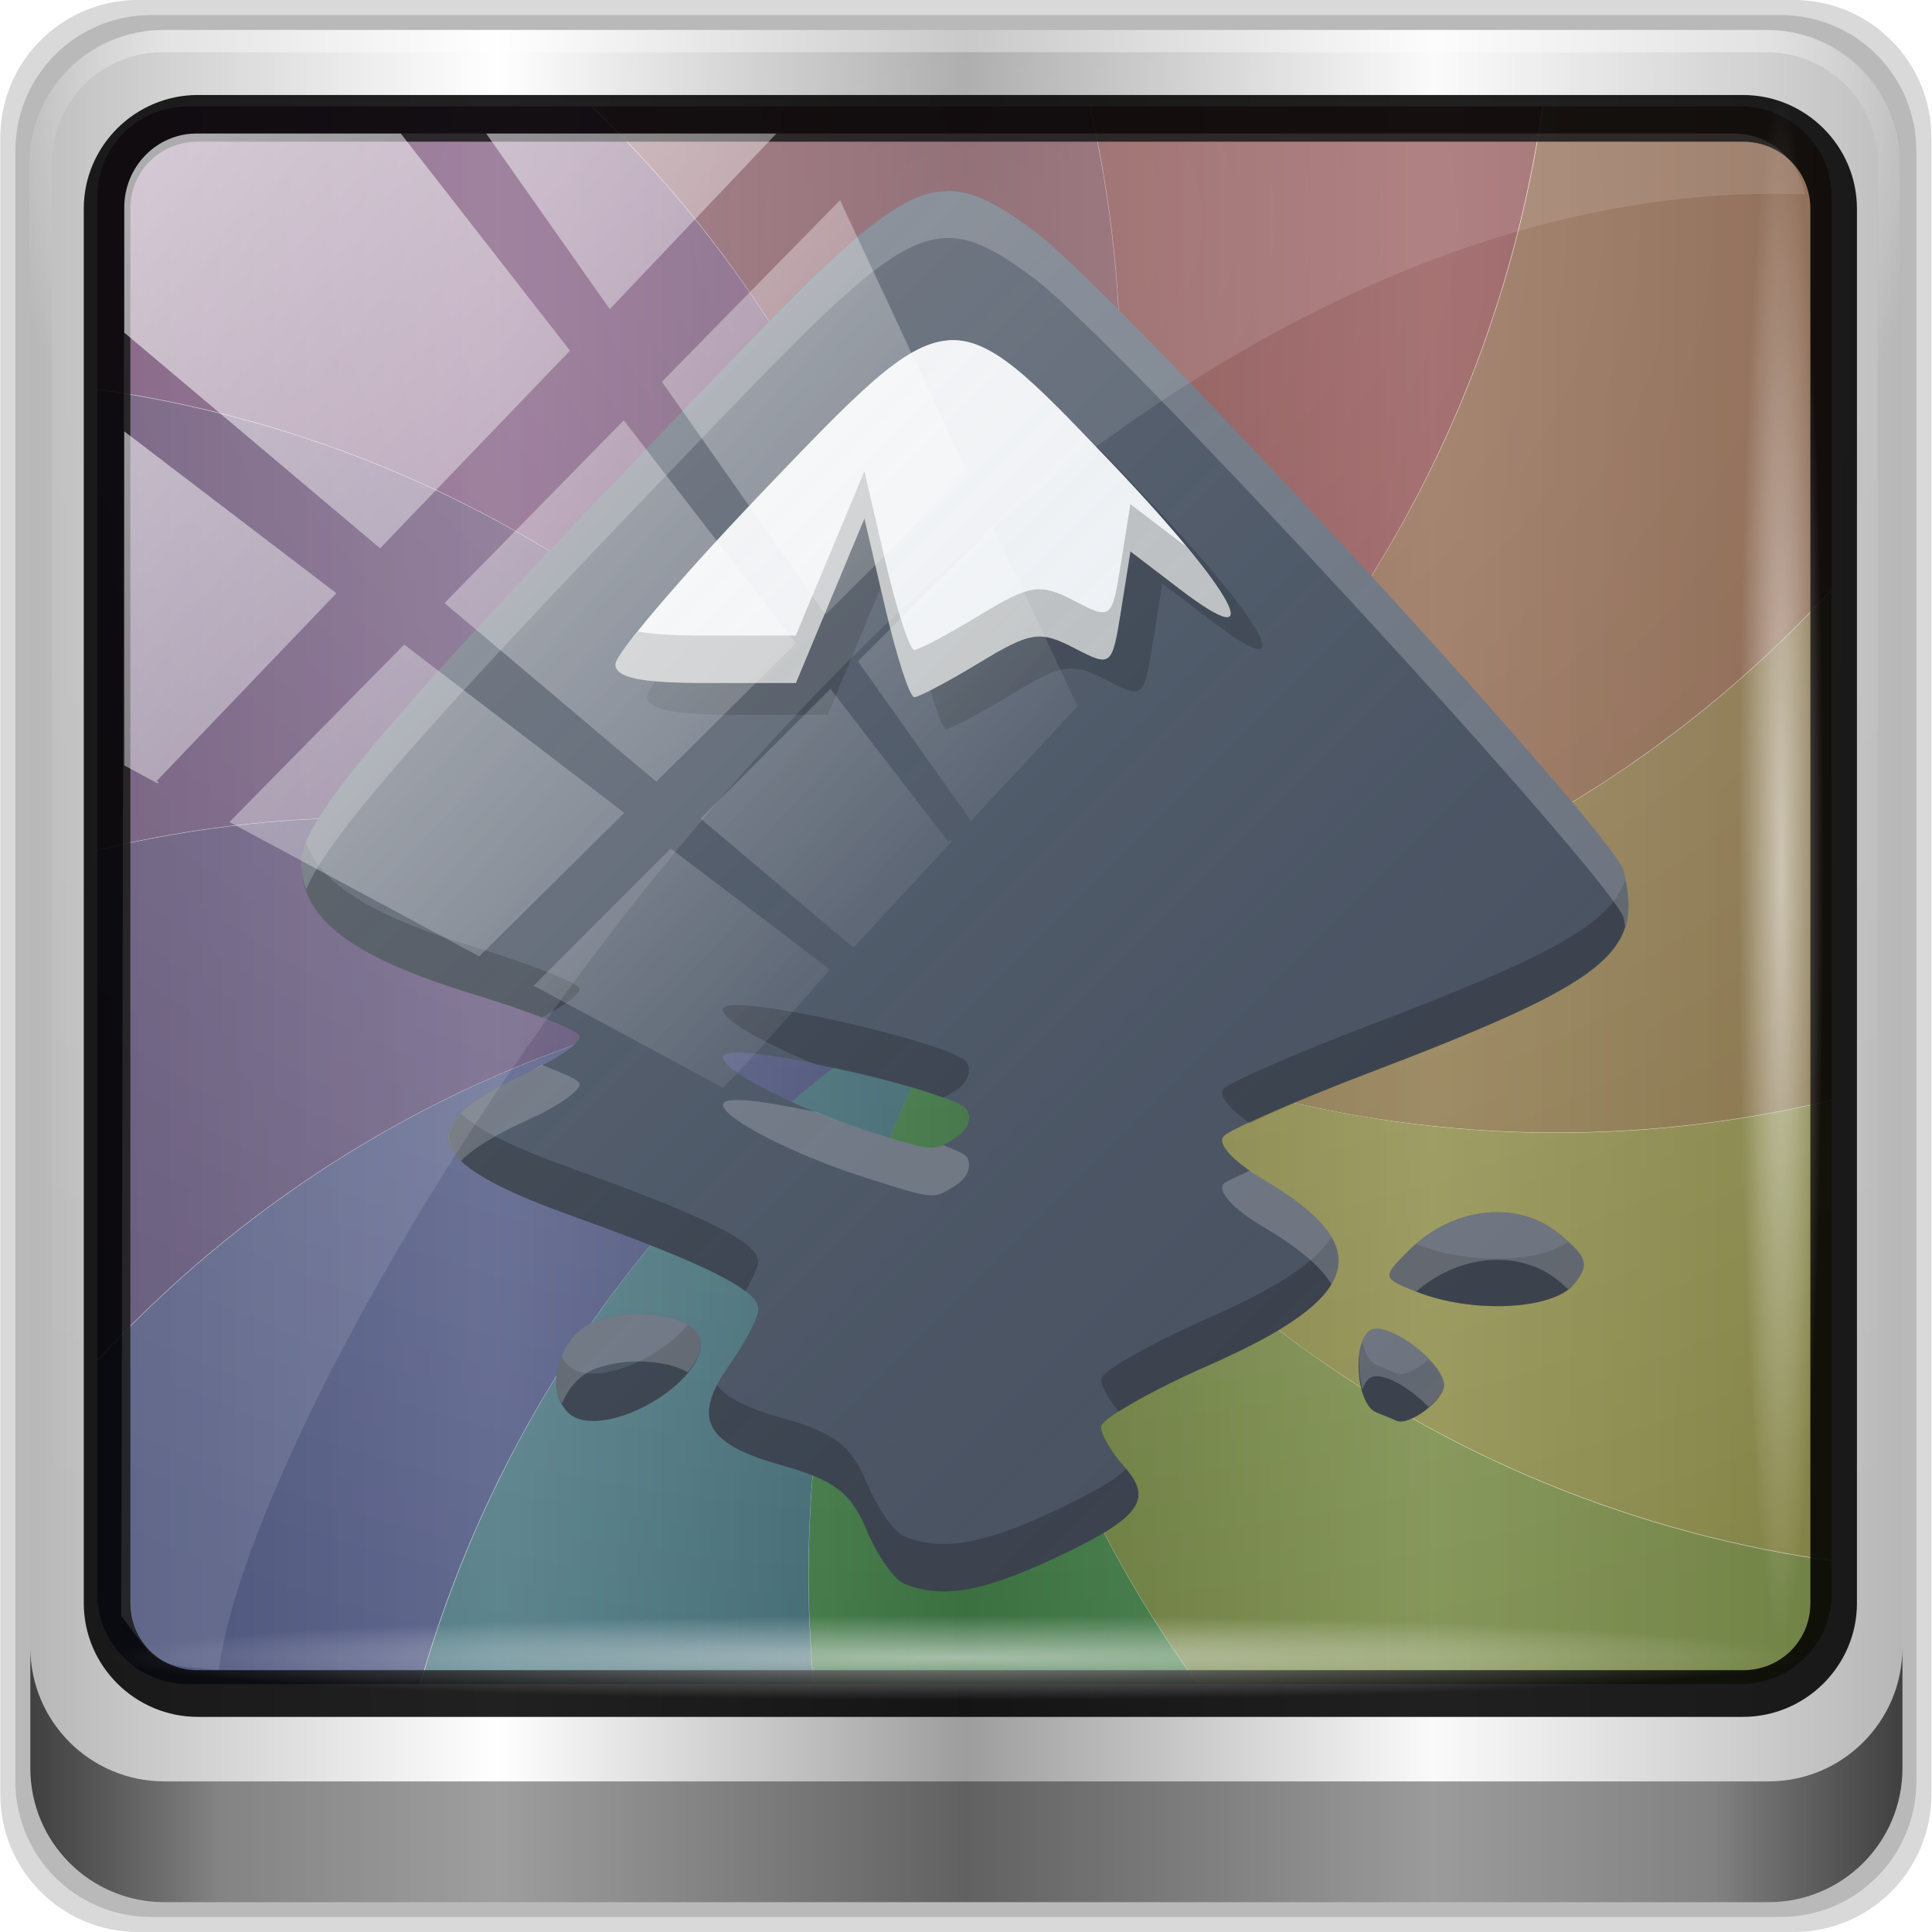 <?xml version="1.0" encoding="UTF-8" standalone="no"?>
<!-- Created with Inkscape (http://www.inkscape.org/) -->

<svg
   xmlns:dc="http://purl.org/dc/elements/1.1/"
   xmlns:cc="http://creativecommons.org/ns#"
   xmlns:rdf="http://www.w3.org/1999/02/22-rdf-syntax-ns#"
   xmlns:svg="http://www.w3.org/2000/svg"
   xmlns="http://www.w3.org/2000/svg"
   xmlns:xlink="http://www.w3.org/1999/xlink"
   xmlns:sodipodi="http://sodipodi.sourceforge.net/DTD/sodipodi-0.dtd"
   xmlns:inkscape="http://www.inkscape.org/namespaces/inkscape"
   width="96"
   height="96"
   id="svg5023"
   version="1.1"
   inkscape:version="0.48.5 r10040"
   sodipodi:docname="inkscape.svg">
  <defs
     id="defs5025">
    <linearGradient
       inkscape:collect="always"
       id="linearGradient4133">
      <stop
         style="stop-color:#ffffff;stop-opacity:1;"
         offset="0"
         id="stop4135" />
      <stop
         style="stop-color:#ffffff;stop-opacity:0;"
         offset="1"
         id="stop4137" />
    </linearGradient>
    <linearGradient
       id="linearGradient5700">
      <stop
         id="stop5702"
         offset="0"
         style="stop-color:#ffffff;stop-opacity:0;" />
      <stop
         style="stop-color:#ffffff;stop-opacity:0.851;"
         offset="0.029"
         id="stop5704" />
      <stop
         id="stop5706"
         offset="0.052"
         style="stop-color:#ffffff;stop-opacity:0;" />
      <stop
         style="stop-color:#ffffff;stop-opacity:0;"
         offset="0.966"
         id="stop5712" />
      <stop
         style="stop-color:#ffffff;stop-opacity:0.851;"
         offset="0.979"
         id="stop5710" />
      <stop
         id="stop5708"
         offset="1"
         style="stop-color:#ffffff;stop-opacity:0;" />
    </linearGradient>
    <linearGradient
       inkscape:collect="always"
       id="linearGradient3888-8-4-8-4-6-9-0-8-7-9">
      <stop
         style="stop-color:#ffffff;stop-opacity:1;"
         offset="0"
         id="stop3890-4-7-9-5-7-0-8-8-8-6" />
      <stop
         style="stop-color:#ffffff;stop-opacity:0;"
         offset="1"
         id="stop3892-5-8-2-8-3-3-3-06-4-4" />
    </linearGradient>
    <linearGradient
       id="linearGradient3921">
      <stop
         style="stop-color:#2cffee;stop-opacity:1;"
         offset="0"
         id="stop3923" />
      <stop
         style="stop-color:#00586e;stop-opacity:1;"
         offset="1"
         id="stop3925" />
    </linearGradient>
    <linearGradient
       inkscape:collect="always"
       id="linearGradient3888-8-4-8-6">
      <stop
         style="stop-color:#ffffff;stop-opacity:1;"
         offset="0"
         id="stop3890-4-7-9-7" />
      <stop
         style="stop-color:#ffffff;stop-opacity:0;"
         offset="1"
         id="stop3892-5-8-2-7" />
    </linearGradient>
    <linearGradient
       id="linearGradient4091-0-3-0-7">
      <stop
         style="stop-color:#ffffff;stop-opacity:1;"
         offset="0"
         id="stop4093-3-6-4-2" />
      <stop
         id="stop4099-6-1-8-3"
         offset="0.8"
         style="stop-color:#ffffff;stop-opacity:1;" />
      <stop
         style="stop-color:#ffffff;stop-opacity:0;"
         offset="1"
         id="stop4095-1-0-7-9" />
    </linearGradient>
    <linearGradient
       id="linearGradient3832-0-6-1-1">
      <stop
         style="stop-color:#000000;stop-opacity:1;"
         offset="0"
         id="stop3834-6-3-7-1" />
      <stop
         id="stop3872-2-4"
         offset="0.1"
         style="stop-color:#000000;stop-opacity:0.588;" />
      <stop
         style="stop-color:#000000;stop-opacity:0.588;"
         offset="0.9"
         id="stop3844-6-2-7-6" />
      <stop
         style="stop-color:#000000;stop-opacity:1;"
         offset="1"
         id="stop3836-5-0-2-9" />
    </linearGradient>
    <linearGradient
       inkscape:collect="always"
       xlink:href="#linearGradient6139-0"
       id="linearGradient3923"
       x1="6"
       y1="47"
       x2="90"
       y2="47"
       gradientUnits="userSpaceOnUse" />
    <linearGradient
       id="linearGradient6139-0">
      <stop
         id="stop6141-2"
         offset="0"
         style="stop-color:#b7b7b7;stop-opacity:1;" />
      <stop
         style="stop-color:#ffffff;stop-opacity:1;"
         offset="0.25"
         id="stop6151-0" />
      <stop
         style="stop-color:#9d9d9d;stop-opacity:1;"
         offset="0.5"
         id="stop6147-1" />
      <stop
         id="stop6149-4"
         offset="0.75"
         style="stop-color:#fafafa;stop-opacity:1;" />
      <stop
         id="stop6143-4"
         offset="1"
         style="stop-color:#b7b7b7;stop-opacity:1;" />
    </linearGradient>
    <linearGradient
       inkscape:collect="always"
       xlink:href="#linearGradient6139-0"
       id="linearGradient4071"
       gradientUnits="userSpaceOnUse"
       gradientTransform="matrix(1.135,0,0,1.134,-40.037,-46.788)"
       x1="6"
       y1="47"
       x2="90"
       y2="47" />
    <radialGradient
       inkscape:collect="always"
       xlink:href="#linearGradient3888-8-4-8-6"
       id="radialGradient4073"
       gradientUnits="userSpaceOnUse"
       gradientTransform="matrix(0,1.621,-2.038,0,160.664,-243.037)"
       cx="158"
       cy="6.213"
       fx="158"
       fy="6.213"
       r="41" />
    <radialGradient
       inkscape:collect="always"
       xlink:href="#linearGradient4091-0-3-0-7"
       id="radialGradient4075"
       gradientUnits="userSpaceOnUse"
       gradientTransform="matrix(-1.072,0,0,-0.875,199.464,-19.126)"
       cx="48"
       cy="-27"
       fx="48"
       fy="-27"
       r="42" />
    <linearGradient
       inkscape:collect="always"
       xlink:href="#linearGradient4213-7"
       id="linearGradient4767"
       gradientUnits="userSpaceOnUse"
       x1="2.771"
       y1="-28.642"
       x2="50.528"
       y2="14.514" />
    <linearGradient
       inkscape:collect="always"
       id="linearGradient4213-7">
      <stop
         style="stop-color:#ffffff;stop-opacity:1;"
         offset="0"
         id="stop4215-6" />
      <stop
         style="stop-color:#ffffff;stop-opacity:0;"
         offset="1"
         id="stop4217-5" />
    </linearGradient>
    <clipPath
       clipPathUnits="userSpaceOnUse"
       id="clipPath4156-4">
      <path
         style="opacity:0.6;fill:#ffffff;fill-opacity:1;stroke:none"
         d="m 27.046,-55.695 -14.214,13.321 0.061,0 15.653,21.771 10.231,-10.546 C 38.562,-32.302 27.468,-54.819 27.046,-55.695 z M 9.647,-39.383 -5.241,-25.321 15.988,-7.806 26.372,-18.383 9.647,-39.383 z m 31.491,12.951 -9.741,9.714 8.945,12.458 7.781,-7.555 -6.984,-14.617 z m -49.84,4.379 -13.754,12.982 26.283,13.846 0.061,-0.062 -0.123,-0.062 L 13.599,-5.401 -8.702,-22.053 z m 38.015,7.401 -9.803,9.775 11.579,9.559 7.628,-7.401 -8.669,-11.009 -0.735,-0.925 z m 20.187,5.674 -7.383,7.216 6.188,8.542 5.82,-6.137 -4.626,-9.621 z m -32.195,6.322 -9.557,9.498 13.662,7.185 7.934,-7.678 -12.039,-9.004 z m 23.312,2.374 -7.107,6.938 8.363,6.907 5.361,-5.674 -0.061,-0.092 -0.092,0.123 -6.464,-8.203 z m -8.73,8.542 -7.505,7.339 10.354,5.458 c 1.397,-1.321 5.675,-6.123 5.851,-6.322 L 31.886,8.26 z"
         id="path4158-0"
         inkscape:connector-curvature="0" />
    </clipPath>
    <linearGradient
       inkscape:collect="always"
       xlink:href="#linearGradient3888-8-4-8-4-6-9-0-8-7-9"
       id="linearGradient4112"
       gradientUnits="userSpaceOnUse"
       gradientTransform="matrix(1.138,0,0,1.142,-40.393,-45.011)"
       x1="45.999"
       y1="42.064"
       x2="76.198"
       y2="29.454" />
    <linearGradient
       inkscape:collect="always"
       xlink:href="#linearGradient3832-0-6-1-1"
       id="linearGradient4129"
       x1="1.5"
       y1="88.172"
       x2="94.5"
       y2="88.172"
       gradientUnits="userSpaceOnUse" />
    <radialGradient
       inkscape:collect="always"
       xlink:href="#linearGradient4133"
       id="radialGradient4139"
       cx="13.948"
       cy="44.893"
       fx="13.948"
       fy="44.893"
       r="43.199"
       gradientTransform="matrix(1,0,0,0.05,0,39.432)"
       gradientUnits="userSpaceOnUse" />
    <radialGradient
       inkscape:collect="always"
       xlink:href="#linearGradient4133"
       id="radialGradient4143"
       gradientUnits="userSpaceOnUse"
       gradientTransform="matrix(0.91,0,0,0.05,-11.185,-58.258)"
       cx="13.948"
       cy="44.893"
       fx="13.948"
       fy="44.893"
       r="43.199" />
    <clipPath
       clipPathUnits="userSpaceOnUse"
       id="clipPath4158">
      <path
         sodipodi:nodetypes="sssssssss"
         inkscape:connector-curvature="0"
         style="color:#000000;fill:#000000;fill-opacity:1;fill-rule:nonzero;stroke:none;stroke-width:2;marker:none;visibility:visible;display:inline;overflow:visible;enable-background:accumulate"
         d="m 195.03,258.165 78.622,0 c 2.562,0 4.625,2.015 4.625,4.518 l 0,70.028 c 0,2.503 -2.063,4.518 -4.625,4.518 l -78.622,0 c -2.562,0 -4.625,-2.015 -4.625,-4.518 l 0,-70.028 c 0,-2.503 2.063,-4.518 4.625,-4.518 z"
         id="path4160" />
    </clipPath>
    <linearGradient
       gradientTransform="matrix(1.024,0,0,1.012,-1.143,0.929)"
       gradientUnits="userSpaceOnUse"
       xlink:href="#ButtonShadow"
       id="linearGradient3757"
       y2="5.988"
       x2="48"
       y1="90"
       x1="48" />
    <linearGradient
       gradientTransform="matrix(1.024,0,0,1.012,-1.143,0.929)"
       gradientUnits="userSpaceOnUse"
       xlink:href="#ButtonShadow"
       id="linearGradient3749"
       y2="5.988"
       x2="48"
       y1="90"
       x1="48" />
    <linearGradient
       gradientTransform="matrix(1.024,0,0,1.012,-1.143,0.929)"
       gradientUnits="userSpaceOnUse"
       xlink:href="#ButtonShadow"
       id="linearGradient3741"
       y2="5.988"
       x2="48"
       y1="90"
       x1="48" />
    <linearGradient
       gradientTransform="matrix(1.024,0,0,1.012,-1.143,0.929)"
       gradientUnits="userSpaceOnUse"
       xlink:href="#ButtonShadow"
       id="linearGradient3727"
       y2="5.988"
       x2="48"
       y1="90"
       x1="48" />
    <linearGradient
       gradientTransform="translate(0,1)"
       gradientUnits="userSpaceOnUse"
       xlink:href="#ButtonShadow"
       id="linearGradient2946"
       y2="5.988"
       x2="48"
       y1="90"
       x1="48" />
    <clipPath
       id="clipPath2977">
      <path
         style="fill:#ffffff;fill-opacity:1;fill-rule:nonzero;stroke:none;display:inline"
         id="path2979"
         inkscape:connector-curvature="0"
         d="m -28,6 c -3.324,0 -6,2.676 -6,6 l 0,33.219 c 2.186,0.123 4.564,0.238 5.75,0.438 0.646,0.109 -0.108,0.242 -1.125,0.344 -1.017,0.102 -2.314,0.197 -2.812,0.281 -0.608,0.102 -1.201,0.155 -1.812,0.25 l 0,1.031 c 0.372,0.036 0.692,0.031 0.906,0.031 0.79,10e-7 1.132,0.22 1.281,0.562 0.149,0.343 0.094,0.815 0.094,1.375 0,0.42 -0.916,0.671 -1.125,1.375 -0.075,0.251 -0.618,0.511 -1.156,0.75 l 0,2.188 c 0.718,0.025 1.412,0.06 1.812,0.312 0.275,0.173 -0.769,0.376 -1.812,0.562 l 0,7.5 c 1.111,0.178 3.232,0.896 3.875,1.031 1.065,0.224 1.185,0.336 0.844,0.438 -0.342,0.102 -1.13,0.177 -1.938,0.312 -0.955,0.161 -1.894,0.457 -2.781,0.656 L -34,84 c 0,3.324 2.676,6 6,6 l 12.562,0 c 0.093,-0.433 0.153,-0.906 0.25,-1.406 0.137,-0.709 0.227,-1.345 0.344,-1.594 0.029,-0.062 0.059,-0.114 0.094,-0.125 0.104,-0.032 0.244,0.199 0.469,0.781 0.297,0.769 0.512,1.624 0.656,2.344 l 0.75,0 c 0.27,-0.488 0.553,-1.111 0.781,-1.406 0.097,-0.125 0.281,0.103 0.531,0.344 0.25,0.241 0.566,0.485 0.906,0.375 0.634,-0.205 1.582,-0.698 2,-0.969 0.137,-0.088 0.271,-0.158 0.375,-0.188 0.104,-0.029 0.176,-0.018 0.25,0 0.148,0.035 0.235,0.146 0.344,0.281 0.218,0.27 0.449,0.625 1.031,0.625 0.467,0 0.66,-0.031 0.781,0.062 0.121,0.094 0.171,0.321 0.375,0.875 l 8.688,0 C 3.141,89.413 4.201,87.869 4.375,86.969 4.561,86.004 4.591,85.76 4.656,85.938 c 0.066,0.178 0.168,0.771 0.438,1.469 0.108,0.279 0.216,0.357 0.312,0.281 0.096,-0.076 0.171,-0.297 0.25,-0.562 0.158,-0.531 0.287,-1.269 0.344,-1.562 0.128,-0.662 0.097,-1.761 0.094,-2.25 -8.9e-4,-0.122 -0.006,-0.218 0,-0.25 0.017,-0.095 0.085,0.296 0.281,1.562 0.16,1.034 0.552,2.667 0.719,3.531 0.166,0.858 0.269,1.297 0.375,1.844 l 27.562,0 c 0.038,-0.489 0.036,-1.072 0.062,-1.469 0.02,-0.298 0.069,-0.487 0.156,-0.469 0.029,0.006 0.052,0.039 0.094,0.094 0.228,0.295 0.607,1.142 0.938,1.844 L 44,90 c 3.324,0 6,-2.676 6,-6 l 0,-7.062 c -0.165,0.004 -0.295,0 -0.5,0 -1.299,0 -2.576,0 -3.875,0 -1.198,0 -1.996,-0.002 -2.188,-0.062 -0.192,-0.061 0.23,-0.187 1.438,-0.5 0.64,-0.166 3.262,-0.902 5.125,-1.312 l 0,-37.969 c -0.638,-0.263 -1.188,-0.494 -1.719,-0.906 -0.139,-0.108 -0.43,-0.363 -0.938,-0.531 -0.508,-0.168 -1.235,-0.254 -2.219,-0.062 -1.498,0.291 -1.644,0.282 -1.219,0.156 0.425,-0.126 1.424,-0.383 2.188,-0.531 C 47.22,35 48.752,34.038 50,33.406 L 50,28.875 C 49.318,28.62 48.601,28.342 48.281,27.844 48.076,27.525 47.991,27.329 48,27.219 c 0.009,-0.111 0.104,-0.15 0.219,-0.188 0.114,-0.038 0.264,-0.056 0.375,-0.156 0.111,-0.101 0.188,-0.295 0.188,-0.594 0,-0.319 0.082,-0.862 0.062,-1.375 -0.01,-0.257 -0.038,-0.499 -0.125,-0.688 -0.087,-0.188 -0.224,-0.333 -0.438,-0.375 -0.561,-0.109 -0.818,-0.235 -0.875,-0.344 -0.057,-0.109 0.077,-0.19 0.281,-0.281 0.409,-0.182 1.101,-0.308 1.094,-0.312 -0.653,-0.381 -5.116,-0.922 -4.875,-0.969 0.325,-0.063 0.644,-0.124 0.969,-0.188 1.023,-0.199 2.37,-0.312 3.656,-0.562 C 49.091,21.079 49.417,20.935 49.625,20.75 49.833,20.565 49.921,20.356 50,20.156 L 50,12 C 50,8.676 47.324,6 44,6 L -6.031,6 C -5.937,7.381 -5.837,8.919 -6.125,8.156 -6.331,7.613 -6.451,7.043 -6.656,6.5 -6.708,6.362 -6.754,6.169 -6.812,6 l -1.969,0 c -0.235,0.487 -0.457,0.973 -0.781,1.188 -0.495,0.327 -0.76,0.462 -1,0.375 C -10.802,7.475 -11.017,7.161 -11.375,6.688 -11.535,6.476 -11.817,6.253 -12.125,6 L -18.781,6 -20.062,11.5 -21.75,6 -21.969,6 -23.688,14.844 -25.062,6 -28,6 z" />
    </clipPath>
    <linearGradient
       gradientUnits="userSpaceOnUse"
       xlink:href="#linearGradient3187"
       id="linearGradient2969"
       y2="5.988"
       x2="48"
       y1="90"
       x1="48" />
    <linearGradient
       gradientTransform="translate(-40,0)"
       gradientUnits="userSpaceOnUse"
       xlink:href="#linearGradient3737-0"
       id="linearGradient2908"
       y2="138.661"
       x2="48"
       y1="20.221"
       x1="48" />
    <filter
       id="filter3794"
       color-interpolation-filters="sRGB"
       height="1.384"
       width="1.384"
       y="-0.192"
       x="-0.192">
      <feGaussianBlur
         stdDeviation="5.28"
         id="feGaussianBlur3796" />
    </filter>
    <linearGradient
       id="linearGradient3737-0">
      <stop
         offset="0"
         style="stop-color:#ffffff;stop-opacity:1"
         id="stop3739-6" />
      <stop
         offset="1"
         style="stop-color:#ffffff;stop-opacity:0"
         id="stop3741-1" />
    </linearGradient>
    <radialGradient
       gradientTransform="matrix(1.157,0,0,0.996,-7.551,0.197)"
       gradientUnits="userSpaceOnUse"
       xlink:href="#linearGradient3737-1"
       id="radialGradient3720"
       fy="90.172"
       fx="48"
       r="42"
       cy="90.172"
       cx="48" />
    <linearGradient
       id="linearGradient3737-1">
      <stop
         offset="0"
         style="stop-color:#ffffff;stop-opacity:1"
         id="stop3739-1" />
      <stop
         offset="1"
         style="stop-color:#ffffff;stop-opacity:0"
         id="stop3741-5" />
    </linearGradient>
    <linearGradient
       gradientTransform="matrix(1.247,0,0,-1,-35.862,164.984)"
       gradientUnits="userSpaceOnUse"
       xlink:href="#linearGradient3581"
       id="linearGradient3985"
       y2="81.75"
       x2="149"
       y1="81.75"
       x1="141" />
    <linearGradient
       gradientTransform="matrix(1.247,0,0,1,-35.862,0)"
       gradientUnits="userSpaceOnUse"
       xlink:href="#BlackTransparent"
       id="linearGradient3983"
       y2="81.75"
       x2="149"
       y1="81.75"
       x1="141" />
    <linearGradient
       gradientTransform="scale(0.707,1.414)"
       gradientUnits="userSpaceOnUse"
       xlink:href="#linearGradient3737"
       id="linearGradient3981"
       y2="62.225"
       x2="212.132"
       y1="62.225"
       x1="197.99" />
    <linearGradient
       gradientUnits="userSpaceOnUse"
       xlink:href="#linearGradient3411"
       id="linearGradient3979"
       y2="88"
       x2="150"
       y1="88"
       x1="140" />
    <linearGradient
       gradientUnits="userSpaceOnUse"
       xlink:href="#linearGradient3509"
       id="linearGradient3977"
       y2="77.089"
       x2="153.85"
       y1="77.089"
       x1="131.291" />
    <linearGradient
       gradientUnits="userSpaceOnUse"
       xlink:href="#linearGradient3501"
       id="linearGradient3975"
       y2="77.089"
       x2="153.85"
       y1="77.089"
       x1="131.291" />
    <linearGradient
       gradientUnits="userSpaceOnUse"
       xlink:href="#BlackTransparent"
       id="linearGradient3973"
       y2="99.775"
       x2="144.873"
       y1="97.697"
       x1="144.873" />
    <linearGradient
       gradientTransform="matrix(-1,0,0,1.116,289.714,-9.999)"
       gradientUnits="userSpaceOnUse"
       xlink:href="#linearGradient3581"
       id="linearGradient3971"
       y2="108.343"
       x2="144.826"
       y1="95.799"
       x1="144.826" />
    <linearGradient
       gradientTransform="matrix(1,0,0,1.116,0.062,-9.999)"
       gradientUnits="userSpaceOnUse"
       xlink:href="#linearGradient3581"
       id="linearGradient3969"
       y2="108.343"
       x2="144.826"
       y1="95.799"
       x1="144.826" />
    <filter
       id="filter3905"
       color-interpolation-filters="sRGB">
      <feGaussianBlur
         stdDeviation="0.595"
         id="feGaussianBlur3907" />
    </filter>
    <linearGradient
       gradientTransform="matrix(0.932,-0.362,0.362,0.932,-40.795,-6.695)"
       gradientUnits="userSpaceOnUse"
       xlink:href="#linearGradient3674"
       id="linearGradient3873"
       y2="49.359"
       x2="114.439"
       y1="106.709"
       x1="57.901" />
    <linearGradient
       gradientTransform="matrix(0.386,0.799,0.884,-0.165,-36.613,11.166)"
       gradientUnits="userSpaceOnUse"
       xlink:href="#linearGradient3599"
       id="linearGradient3707"
       y2="82.75"
       x2="49"
       y1="96.263"
       x1="62.75" />
    <linearGradient
       gradientTransform="matrix(0.767,0,0,0.767,-0.815,-3.739)"
       gradientUnits="userSpaceOnUse"
       xlink:href="#linearGradient3599"
       id="linearGradient3705"
       y2="82.75"
       x2="49"
       y1="96.263"
       x1="62.75" />
    <linearGradient
       gradientTransform="matrix(0.767,0,0,0.767,-0.815,-3.739)"
       gradientUnits="userSpaceOnUse"
       xlink:href="#linearGradient3581"
       id="linearGradient3703"
       y2="43.248"
       x2="74.153"
       y1="23.205"
       x1="59.71" />
    <linearGradient
       gradientTransform="matrix(0.767,0,0,0.767,-0.815,-3.739)"
       gradientUnits="userSpaceOnUse"
       xlink:href="#linearGradient3599"
       id="linearGradient3701"
       y2="68.389"
       x2="62.394"
       y1="65.389"
       x1="41.531" />
    <linearGradient
       gradientTransform="matrix(0.767,0,0,0.767,-0.815,-3.739)"
       gradientUnits="userSpaceOnUse"
       xlink:href="#linearGradient3599"
       id="linearGradient3698"
       y2="117.095"
       x2="83.324"
       y1="62.345"
       x1="66.3" />
    <linearGradient
       gradientUnits="userSpaceOnUse"
       xlink:href="#linearGradient3737"
       id="linearGradient3651"
       y2="76.945"
       x2="49.689"
       y1="6"
       x1="49.689" />
    <filter
       id="filter3174"
       color-interpolation-filters="sRGB">
      <feGaussianBlur
         stdDeviation="1.71"
         id="feGaussianBlur3176" />
    </filter>
    <linearGradient
       gradientTransform="matrix(0.71,0,0,0.71,-0.821,0.136)"
       gradientUnits="userSpaceOnUse"
       xlink:href="#linearGradient3674"
       id="linearGradient3743"
       y2="71.475"
       x2="122.401"
       y1="132.692"
       x1="35.29" />
    <linearGradient
       id="linearGradient3737">
      <stop
         offset="0"
         style="stop-color:#ffffff;stop-opacity:1"
         id="stop3739" />
      <stop
         offset="1"
         style="stop-color:#ffffff;stop-opacity:0"
         id="stop3741" />
    </linearGradient>
    <linearGradient
       gradientTransform="scale(1.006,0.994)"
       gradientUnits="userSpaceOnUse"
       id="ButtonShadow"
       y2="7.017"
       x2="45.448"
       y1="92.54"
       x1="45.448">
      <stop
         offset="0"
         style="stop-color:#000000;stop-opacity:1"
         id="stop3750" />
      <stop
         offset="1"
         style="stop-color:#000000;stop-opacity:0.588"
         id="stop3752" />
    </linearGradient>
    <linearGradient
       id="linearGradient3187">
      <stop
         offset="0"
         style="stop-color:#bd9c5b;stop-opacity:1"
         id="stop3189" />
      <stop
         offset="1"
         style="stop-color:#fadd96;stop-opacity:1"
         id="stop3191" />
    </linearGradient>
    <filter
       id="filter3325"
       color-interpolation-filters="sRGB">
      <feGaussianBlur
         stdDeviation="2.32"
         id="feGaussianBlur3327" />
    </filter>
    <linearGradient
       id="linearGradient3599">
      <stop
         offset="0"
         style="stop-color:#000000;stop-opacity:0.42"
         id="stop3601" />
      <stop
         offset="1"
         style="stop-color:#98713b;stop-opacity:0"
         id="stop3603" />
    </linearGradient>
    <linearGradient
       id="linearGradient3581">
      <stop
         offset="0"
         style="stop-color:#ffffff;stop-opacity:1"
         id="stop3583" />
      <stop
         offset="1"
         style="stop-color:#ffffff;stop-opacity:0"
         id="stop3585" />
    </linearGradient>
    <linearGradient
       gradientUnits="userSpaceOnUse"
       id="BlackTransparent">
      <stop
         offset="0"
         style="stop-color:#000000;stop-opacity:1"
         id="stop12" />
      <stop
         offset="1"
         style="stop-color:#000000;stop-opacity:0"
         id="stop14" />
    </linearGradient>
    <linearGradient
       id="linearGradient3501">
      <stop
         offset="0"
         style="stop-color:#9a3030;stop-opacity:1"
         id="stop3503" />
      <stop
         offset="1"
         style="stop-color:#5b1c1c;stop-opacity:1"
         id="stop3505" />
    </linearGradient>
    <linearGradient
       id="linearGradient3509">
      <stop
         offset="0"
         style="stop-color:#ad1616;stop-opacity:1"
         id="stop3511" />
      <stop
         offset="1"
         style="stop-color:#4d0a0a;stop-opacity:1"
         id="stop3513" />
    </linearGradient>
    <filter
       id="filter3526"
       color-interpolation-filters="sRGB"
       height="1.076"
       width="2.327"
       y="-0.038"
       x="-0.664">
      <feGaussianBlur
         stdDeviation="0.988"
         id="feGaussianBlur3528" />
    </filter>
    <linearGradient
       id="linearGradient3411">
      <stop
         offset="0"
         style="stop-color:#797979;stop-opacity:1"
         id="stop3413" />
      <stop
         offset="0.219"
         style="stop-color:#a1a1a1;stop-opacity:1"
         id="stop3423" />
      <stop
         offset="0.35"
         style="stop-color:#cdcdcd;stop-opacity:1"
         id="stop3419" />
      <stop
         offset="0.472"
         style="stop-color:#9b9b9b;stop-opacity:1"
         id="stop3421" />
      <stop
         offset="1"
         style="stop-color:#373737;stop-opacity:1"
         id="stop3415" />
    </linearGradient>
    <linearGradient
       id="linearGradient3674">
      <stop
         offset="0"
         style="stop-color:#000000;stop-opacity:1"
         id="stop3676" />
      <stop
         offset="1"
         style="stop-color:#000000;stop-opacity:0"
         id="stop3678" />
    </linearGradient>
    <filter
       id="filter3751"
       color-interpolation-filters="sRGB">
      <feGaussianBlur
         stdDeviation="0.794"
         id="feGaussianBlur3753" />
    </filter>
    <clipPath
       id="clipPath-772329708">
      <g
         id="g3613"
         transform="translate(0,-1004.362)">
        <path
           id="path3615"
           fill="#1890d0"
           transform="matrix(15.333,0,0,11.5,415,878.862)"
           d="m -24 13 c 0 1.105 -0.672 2 -1.5 2 -0.828 0 -1.5 -0.895 -1.5 -2 0 -1.105 0.672 -2 1.5 -2 0.828 0 1.5 0.895 1.5 2 z" />
      </g>
    </clipPath>
    <clipPath
       id="clipPath-756610889">
      <g
         id="g3608"
         transform="translate(0,-1004.362)">
        <path
           id="path3610"
           fill="#1890d0"
           transform="matrix(15.333,0,0,11.5,415,878.862)"
           d="m -24 13 c 0 1.105 -0.672 2 -1.5 2 -0.828 0 -1.5 -0.895 -1.5 -2 0 -1.105 0.672 -2 1.5 -2 0.828 0 1.5 0.895 1.5 2 z" />
      </g>
    </clipPath>
    <linearGradient
       gradientTransform="matrix(0,-1,1,0,-1.5e-6,48)"
       gradientUnits="userSpaceOnUse"
       x2="47"
       x1="1"
       id="linearGradient3764">
      <stop
         id="stop3603-9"
         stop-opacity="1"
         stop-color="#e1ddb1" />
      <stop
         id="stop3605"
         stop-opacity="1"
         stop-color="#e7e4c0"
         offset="1" />
    </linearGradient>
    <linearGradient
       inkscape:collect="always"
       xlink:href="#linearGradient4165"
       id="linearGradient4423"
       gradientUnits="userSpaceOnUse"
       gradientTransform="matrix(0.642,0,0,0.642,88.554,-391.969)"
       x1="7"
       y1="1011.362"
       x2="41"
       y2="1045.362" />
    <linearGradient
       inkscape:collect="always"
       id="linearGradient4165">
      <stop
         style="stop-color:#ffffff;stop-opacity:0.15"
         offset="0"
         id="stop4167" />
      <stop
         style="stop-color:#177ed5;stop-opacity:0;"
         offset="1"
         id="stop4169" />
    </linearGradient>
    <filter
       color-interpolation-filters="sRGB"
       inkscape:collect="always"
       id="filter4629"
       x="-0.038"
       width="1.076"
       y="-0.065"
       height="1.131">
      <feGaussianBlur
         inkscape:collect="always"
         stdDeviation="0.205"
         id="feGaussianBlur4631" />
    </filter>
    <linearGradient
       inkscape:collect="always"
       xlink:href="#linearGradient4165-3"
       id="linearGradient3551"
       gradientUnits="userSpaceOnUse"
       gradientTransform="matrix(0.642,0,0,0.642,88.554,-391.969)"
       x1="7"
       y1="1011.362"
       x2="41"
       y2="1045.362" />
    <linearGradient
       inkscape:collect="always"
       id="linearGradient4165-3">
      <stop
         style="stop-color:#ffffff;stop-opacity:0.15"
         offset="0"
         id="stop4167-3" />
      <stop
         style="stop-color:#177ed5;stop-opacity:0;"
         offset="1"
         id="stop4169-9" />
    </linearGradient>
  </defs>
  <sodipodi:namedview
     id="base"
     pagecolor="#ffffff"
     bordercolor="#666666"
     borderopacity="1.0"
     inkscape:pageopacity="0.0"
     inkscape:pageshadow="2"
     inkscape:zoom="4.4333216"
     inkscape:cx="44.059756"
     inkscape:cy="63.105133"
     inkscape:current-layer="g4060"
     showgrid="true"
     inkscape:grid-bbox="true"
     inkscape:document-units="px"
     inkscape:window-width="1280"
     inkscape:window-height="964"
     inkscape:window-x="0"
     inkscape:window-y="0"
     inkscape:window-maximized="1"
     showguides="true"
     inkscape:guide-bbox="true"
     inkscape:snap-global="false">
    <sodipodi:guide
       orientation="0,1"
       position="74,7.75"
       id="guide4116" />
  </sodipodi:namedview>
  <g
     id="layer1"
     inkscape:label="Layer 1"
     inkscape:groupmode="layer"
     transform="translate(0,80)">
    <g
       id="g5148"
       transform="matrix(1.003,0,0,1.005,33.489,-38.527)">
      <g
         id="g5766"
         transform="matrix(0.884,0,0,0.834,-3.526,5.008)" />
      <path
         style="opacity:0.15;fill:#000000;fill-opacity:1;fill-rule:nonzero;stroke:none;display:inline"
         d="m 55.463,-41.269 -82.003,0 c -3.786,0 -6.834,3.043 -6.834,6.823 l 0,81.88 c 0,3.78 3.048,6.823 6.834,6.823 l 82.003,0 c 3.786,0 6.834,-3.043 6.834,-6.823 l 0,-81.88 c 0,-3.78 -3.048,-6.823 -6.834,-6.823 z"
         id="path3288"
         inkscape:connector-curvature="0" />
      <path
         inkscape:connector-curvature="0"
         id="path4085"
         d="m 54.822,-40.522 -80.722,0 c -3.727,0 -6.727,2.996 -6.727,6.717 l 0,80.6 c 0,3.721 3,6.717 6.727,6.717 l 80.722,0 c 3.727,0 6.727,-2.996 6.727,-6.717 l 0,-80.6 c 0,-3.721 -3,-6.717 -6.727,-6.717 z"
         style="opacity:0.15;fill:#000000;fill-opacity:1;fill-rule:nonzero;stroke:none;display:inline" />
      <g
         id="g4060"
         transform="matrix(0.972,0,0,0.972,0.408,0.183)">
        <path
           style="fill:url(#linearGradient4071);fill-opacity:1;fill-rule:nonzero;stroke:none;display:inline"
           d="m 55.334,-41.119 -81.747,0 c -3.774,0 -6.812,3.034 -6.812,6.802 l 0,81.624 c 0,3.768 3.038,6.802 6.812,6.802 l 81.747,0 c 3.774,0 6.812,-3.034 6.812,-6.802 l 0,-81.624 c 0,-3.768 -3.038,-6.802 -6.812,-6.802 z"
           id="rect4251-1"
           inkscape:connector-curvature="0" />
        <g
           transform="matrix(1.006,0,0,1.015,-221.359,-299.267)"
           id="g3326"
           clip-path="url(#clipPath4158)"
           style="opacity:0.4">
          <path
             style="fill:#00df16;fill-opacity:1;stroke:none"
             id="path3675"
             inkscape:connector-curvature="0"
             d="m 234.507,301.697 c -11.12,19.261 -10.362,42.12 0,60.091 10.944,0 21.208,-2.963 30.046,-8.075 -17.959,-10.391 -30.046,-29.776 -30.046,-52.016 z" />
          <path
             style="fill:#04abcf;fill-opacity:1;stroke:none"
             id="path3677"
             inkscape:connector-curvature="0"
             d="m 234.485,301.78 c -19.261,11.12 -30.034,31.296 -30.046,52.04 9.478,5.472 19.848,8.038 30.058,8.03 -10.358,-17.978 -11.132,-40.809 -0.012,-60.07 z" />
          <path
             style="fill:#1a36d8;fill-opacity:1;stroke:none"
             id="path3679"
             inkscape:connector-curvature="0"
             d="m 234.424,301.841 c -22.24,0 -41.658,12.087 -52.04,30.046 5.472,9.478 13.17,16.885 22.016,21.983 0.019,-20.748 10.764,-40.908 30.025,-52.028 z" />
          <path
             style="fill:#370099;fill-opacity:1;stroke:none"
             id="path3681"
             inkscape:connector-curvature="0"
             d="m 234.341,301.863 c -19.261,-11.12 -42.12,-10.362 -60.091,0 0,10.944 2.963,21.208 8.075,30.046 10.391,-17.959 29.776,-30.046 52.016,-30.046 z" />
          <path
             style="fill:#650199;fill-opacity:1;stroke:none"
             id="path3683"
             inkscape:connector-curvature="0"
             d="m 234.258,301.841 c -11.12,-19.261 -31.296,-30.034 -52.04,-30.046 -5.472,9.478 -8.038,19.848 -8.03,30.058 17.978,-10.358 40.809,-11.132 60.07,-0.012 z" />
          <path
             style="fill:#9c009b;fill-opacity:1;stroke:none"
             id="path3685"
             inkscape:connector-curvature="0"
             d="m 234.197,301.78 c 0,-22.24 -12.087,-41.658 -30.046,-52.04 -9.478,5.472 -16.885,13.17 -21.983,22.016 20.748,0.019 40.908,10.764 52.028,30.025 z" />
          <path
             style="fill:#d10737;fill-opacity:1;stroke:none"
             id="path3687"
             inkscape:connector-curvature="0"
             d="m 234.175,301.697 c 11.12,-19.261 10.362,-42.12 10e-6,-60.091 -10.944,1e-5 -21.208,2.963 -30.046,8.075 17.959,10.391 30.046,29.776 30.046,52.016 z" />
          <path
             style="fill:#fd0005;fill-opacity:1;stroke:none"
             id="path3689"
             inkscape:connector-curvature="0"
             d="m 234.197,301.614 c 19.261,-11.12 30.034,-31.296 30.046,-52.04 -9.478,-5.472 -19.848,-8.038 -30.058,-8.03 10.358,17.978 11.132,40.809 0.012,60.07 z" />
          <path
             style="fill:#ff6500;fill-opacity:1;stroke:none"
             id="path3691"
             inkscape:connector-curvature="0"
             d="m 234.258,301.553 c 22.24,-1e-5 41.658,-12.087 52.04,-30.046 -5.472,-9.478 -13.17,-16.885 -22.016,-21.983 -0.019,20.748 -10.764,40.908 -30.025,52.028 z" />
          <path
             style="fill:#fdad00;fill-opacity:1;stroke:none"
             id="path3693"
             inkscape:connector-curvature="0"
             d="m 234.341,301.531 c 19.261,11.12 42.12,10.362 60.091,0 -3e-5,-10.944 -2.963,-21.208 -8.075,-30.046 -10.391,17.959 -29.776,30.046 -52.016,30.046 z" />
          <path
             style="fill:#fffd01;fill-opacity:1;stroke:none"
             id="path3695"
             inkscape:connector-curvature="0"
             d="m 234.424,301.553 c 11.12,19.261 31.296,30.034 52.04,30.046 5.472,-9.478 8.038,-19.848 8.03,-30.058 -17.978,10.358 -40.809,11.132 -60.07,0.012 z" />
          <path
             style="fill:#b6fd00;fill-opacity:1;stroke:none"
             id="path3697"
             inkscape:connector-curvature="0"
             d="m 234.485,301.614 c 0,22.24 12.087,41.658 30.046,52.04 9.478,-5.472 16.885,-13.17 21.983,-22.016 -20.748,-0.019 -40.908,-10.764 -52.028,-30.025 z" />
        </g>
        <g
           style="opacity:0.4;fill:#000000"
           clip-path="url(#clipPath4158)"
           id="g3425"
           transform="matrix(1.006,0,0,1.015,-221.359,-299.267)">
          <path
             d="m 234.507,301.697 c -11.12,19.261 -10.362,42.12 0,60.091 10.944,0 21.208,-2.963 30.046,-8.075 -17.959,-10.391 -30.046,-29.776 -30.046,-52.016 z"
             inkscape:connector-curvature="0"
             id="path3427"
             style="fill:#000000;fill-opacity:1;stroke:none" />
          <path
             d="m 234.485,301.78 c -19.261,11.12 -30.034,31.296 -30.046,52.04 9.478,5.472 19.848,8.038 30.058,8.03 -10.358,-17.978 -11.132,-40.809 -0.012,-60.07 z"
             inkscape:connector-curvature="0"
             id="path3429"
             style="fill:#000000;fill-opacity:1;stroke:none" />
          <path
             d="m 234.424,301.841 c -22.24,0 -41.658,12.087 -52.04,30.046 5.472,9.478 13.17,16.885 22.016,21.983 0.019,-20.748 10.764,-40.908 30.025,-52.028 z"
             inkscape:connector-curvature="0"
             id="path3431"
             style="fill:#000000;fill-opacity:1;stroke:none" />
          <path
             d="m 234.341,301.863 c -19.261,-11.12 -42.12,-10.362 -60.091,0 0,10.944 2.963,21.208 8.075,30.046 10.391,-17.959 29.776,-30.046 52.016,-30.046 z"
             inkscape:connector-curvature="0"
             id="path3433"
             style="fill:#000000;fill-opacity:1;stroke:none" />
          <path
             d="m 234.258,301.841 c -11.12,-19.261 -31.296,-30.034 -52.04,-30.046 -5.472,9.478 -8.038,19.848 -8.03,30.058 17.978,-10.358 40.809,-11.132 60.07,-0.012 z"
             inkscape:connector-curvature="0"
             id="path3435"
             style="fill:#000000;fill-opacity:1;stroke:none" />
          <path
             d="m 234.197,301.78 c 0,-22.24 -12.087,-41.658 -30.046,-52.04 -9.478,5.472 -16.885,13.17 -21.983,22.016 20.748,0.019 40.908,10.764 52.028,30.025 z"
             inkscape:connector-curvature="0"
             id="path3437"
             style="fill:#000000;fill-opacity:1;stroke:none" />
          <path
             d="m 234.175,301.697 c 11.12,-19.261 10.362,-42.12 10e-6,-60.091 -10.944,1e-5 -21.208,2.963 -30.046,8.075 17.959,10.391 30.046,29.776 30.046,52.016 z"
             inkscape:connector-curvature="0"
             id="path3439"
             style="fill:#000000;fill-opacity:1;stroke:none" />
          <path
             d="m 234.197,301.614 c 19.261,-11.12 30.034,-31.296 30.046,-52.04 -9.478,-5.472 -19.848,-8.038 -30.058,-8.03 10.358,17.978 11.132,40.809 0.012,60.07 z"
             inkscape:connector-curvature="0"
             id="path3441"
             style="fill:#000000;fill-opacity:1;stroke:none" />
          <path
             d="m 234.258,301.553 c 22.24,-1e-5 41.658,-12.087 52.04,-30.046 -5.472,-9.478 -13.17,-16.885 -22.016,-21.983 -0.019,20.748 -10.764,40.908 -30.025,52.028 z"
             inkscape:connector-curvature="0"
             id="path3443"
             style="fill:#000000;fill-opacity:1;stroke:none" />
          <path
             d="m 234.341,301.531 c 19.261,11.12 42.12,10.362 60.091,0 -3e-5,-10.944 -2.963,-21.208 -8.075,-30.046 -10.391,17.959 -29.776,30.046 -52.016,30.046 z"
             inkscape:connector-curvature="0"
             id="path3445"
             style="fill:#000000;fill-opacity:1;stroke:none" />
          <path
             d="m 234.424,301.553 c 11.12,19.261 31.296,30.034 52.04,30.046 5.472,-9.478 8.038,-19.848 8.03,-30.058 -17.978,10.358 -40.809,11.132 -60.07,0.012 z"
             inkscape:connector-curvature="0"
             id="path3447"
             style="fill:#000000;fill-opacity:1;stroke:none" />
          <path
             d="m 234.485,301.614 c 0,22.24 12.087,41.658 30.046,52.04 9.478,-5.472 16.885,-13.17 21.983,-22.016 -20.748,-0.019 -40.908,-10.764 -52.028,-30.025 z"
             inkscape:connector-curvature="0"
             id="path3449"
             style="fill:#000000;fill-opacity:1;stroke:none" />
        </g>
        <g
           id="g3272"
           transform="matrix(1.135,0,0,1.134,-153.575,-46.221)">
          <path
             sodipodi:nodetypes="sscccsccscccsss"
             inkscape:connector-curvature="0"
             id="path3400-6"
             d="m 112,5.5 c -2.787,0 -5,2.213 -5,5 l 0,20.719 0,7 0,38.594 c 1.071,1.629 2.897,2.719 5,2.719 l 4,0 64,0 4,0 c 2.103,0 3.929,-1.09 5,-2.719 l 0,-38.594 0,-7 L 189,10.5 c 0,-2.787 -2.213,-5 -5,-5 z"
             style="opacity:0.2;fill:url(#radialGradient4073);fill-opacity:1;fill-rule:nonzero;stroke:none;display:inline" />
          <path
             inkscape:connector-curvature="0"
             id="path4236-5"
             d="m 112,4.5 c -3.324,0 -6,2.676 -6,6 l 0,15 1,0 0,-15 c 0,-2.787 2.213,-5 5,-5 l 72,0 c 2.787,0 5,2.213 5,5 l 0,15 1,0 0,-15 c 0,-3.324 -2.676,-6 -6,-6 l -72,0 z"
             style="opacity:0.45;fill:url(#radialGradient4075);fill-opacity:1;fill-rule:nonzero;stroke:none;display:inline" />
        </g>
        <path
           inkscape:connector-curvature="0"
           id="path4989"
           d="m -24.688,-37.812 c -3.196,0 -5.812,2.6 -5.812,5.781 l 0,70.938 c 0,3.181 2.616,5.781 5.812,5.781 l 78.75,0 c 3.196,0 5.812,-2.6 5.812,-5.781 l 0,-70.938 c 0,-3.181 -2.616,-5.781 -5.812,-5.781 l -78.75,0 z m 0,2.375 78.75,0 c 1.936,0 3.438,1.516 3.438,3.406 l 0,70.938 c 0,1.891 -1.501,3.406 -3.438,3.406 l -78.75,0 c -1.936,0 -3.438,-1.516 -3.438,-3.406 l 0,-70.938 c 0,-1.891 1.501,-3.406 3.438,-3.406 z"
           style="font-size:medium;font-style:normal;font-variant:normal;font-weight:normal;font-stretch:normal;text-indent:0;text-align:start;text-decoration:none;line-height:normal;letter-spacing:normal;word-spacing:normal;text-transform:none;direction:ltr;block-progression:tb;writing-mode:lr-tb;text-anchor:start;baseline-shift:baseline;color:#000000;fill:#000000;fill-opacity:0.871;stroke:none;stroke-width:2.376;marker:none;visibility:visible;display:inline;overflow:visible;enable-background:accumulate;font-family:Sans;-inkscape-font-specification:Sans" />
        <path
           style="fill:url(#linearGradient4129);fill-opacity:1;fill-rule:nonzero;stroke:none;display:inline;opacity:0.65"
           d="M 1.5 81.844 L 1.5 87.844 C 1.5 91.524 4.476 94.5 8.156 94.5 L 87.844 94.5 C 91.524 94.5 94.5 91.524 94.5 87.844 L 94.5 81.844 C 94.5 85.524 91.524 88.5 87.844 88.5 L 8.156 88.5 C 4.476 88.5 1.5 85.524 1.5 81.844 z "
           transform="matrix(1.026,0,0,1.024,-34.763,-42.655)"
           id="path4118" />
        <rect
           style="opacity:0.55;fill:url(#radialGradient4139);fill-opacity:1;stroke:none"
           id="rect4131"
           width="86.398"
           height="4.352"
           x="-29.251"
           y="39.517"
           rx="0"
           ry="4.352" />
        <rect
           ry="4.358"
           rx="0"
           y="-58.173"
           x="-37.791"
           height="4.358"
           width="78.588"
           id="rect4141"
           style="opacity:0.55;fill:url(#radialGradient4143);fill-opacity:1;stroke:none"
           transform="matrix(0,1,-1,0,0,0)" />
      </g>
      <g
         style="display:inline;enable-background:new"
         id="g3542"
         transform="matrix(2.349,0,0,2.346,-229.883,-626.03)">
        <path
           id="path4409"
           transform="translate(0,76)"
           d="m 103.596,177.277 c -0.973,0.035 -2.052,1.021 -4.371,3.422 C 91.966,188.211 90,190.5 90,191.443 c 0,1.186 1.054,1.986 3.664,2.779 1.134,0.344 2.125,0.729 2.203,0.855 0.078,0.126 -0.397,0.472 -1.057,0.77 -2.507,1.13 -2.29,1.89 0.859,3.021 2.921,1.049 3.973,1.574 3.973,1.982 0,0.177 -0.272,0.704 -0.604,1.17 -0.808,1.135 -0.534,1.663 1.109,2.123 1.099,0.308 1.454,0.58 1.781,1.363 0.225,0.538 0.582,1.046 0.793,1.131 0.788,0.317 1.633,0.176 3.135,-0.523 1.843,-0.858 2.14,-1.244 1.498,-1.953 -0.265,-0.293 -0.482,-0.666 -0.482,-0.83 0,-0.164 1.021,-0.748 2.27,-1.297 3.257,-1.431 3.57,-2.491 1.158,-3.914 -0.649,-0.383 -0.995,-0.763 -0.836,-0.92 0.149,-0.147 1.512,-0.74 3.029,-1.318 5.077,-1.935 5.836,-2.534 5.4,-4.27 -0.202,-0.804 -10.674,-12.165 -12.416,-13.471 -0.753,-0.564 -1.299,-0.886 -1.883,-0.865 z m 2.375,3.582 c 0.333,0.333 0.704,0.721 1.129,1.166 -0.424,-0.445 -0.797,-0.834 -1.129,-1.166 z m -4.812,4.062 -0.723,1.732 -0.002,0 0.725,-1.732 z m -1.816,10.525 c 1.197,0.07 4.499,0.876 4.701,1.203 0.107,0.174 0.01,0.433 -0.219,0.578 -0.501,0.317 -0.429,0.324 -1.922,-0.148 -1.723,-0.545 -3.385,-1.46 -2.93,-1.613 0.07,-0.024 0.198,-0.029 0.369,-0.019 z m 16.037,3.365 c -0.693,-0.047 -1.442,0.227 -2.008,0.793 -0.578,0.578 -0.576,0.587 0.15,0.877 1.169,0.467 2.872,0.388 3.322,-0.154 0.347,-0.418 0.301,-0.571 -0.328,-1.08 -0.326,-0.264 -0.721,-0.408 -1.137,-0.436 z m -18.447,2.145 c -0.253,0.016 -0.507,0.066 -0.734,0.152 -0.746,0.284 -1.081,1.407 -0.572,1.916 0.634,0.634 2.812,-0.51 2.812,-1.477 0,-0.393 -0.748,-0.64 -1.506,-0.592 z m 15.785,0.307 c -0.067,-0.004 -0.124,0.006 -0.168,0.033 -0.392,0.242 -0.296,1.558 0.125,1.729 0.207,0.083 0.398,0.162 0.426,0.176 0.259,0.122 1.004,-0.432 1.004,-0.746 0,-0.424 -0.919,-1.161 -1.387,-1.191 z"
           style="fill:#4b525f;fill-opacity:1"
           inkscape:connector-curvature="0" />
        <path
           inkscape:connector-curvature="0"
           style="fill:#000000;fill-opacity:0.2;fill-rule:evenodd;stroke:none;filter:url(#filter4629)"
           d="m 104.305,257.105 c -0.922,0.077 -1.919,1.12 -3.916,3.207 -1.699,1.775 -3.089,3.405 -3.089,3.621 0,0.282 0.538,0.393 1.903,0.393 l 1.903,0 0.723,-1.733 0.723,-1.733 0.439,1.883 c 0.242,1.036 0.518,1.883 0.613,1.882 0.096,0 0.712,-0.327 1.371,-0.726 1.08,-0.654 1.276,-0.685 1.997,-0.312 0.793,0.41 0.801,0.404 0.995,-0.809 l 0.195,-1.224 1.047,0.798 c 1.909,1.456 1.153,0.062 -1.44,-2.658 -1.696,-1.779 -2.543,-2.668 -3.465,-2.591 z"
           id="path4411" />
        <path
           id="path4415"
           d="m 103.634,256.433 c -0.922,0.077 -1.919,1.12 -3.916,3.207 -1.699,1.775 -3.089,3.405 -3.089,3.621 0,0.282 0.538,0.393 1.903,0.393 l 1.903,0 0.723,-1.733 0.723,-1.733 0.439,1.883 c 0.242,1.036 0.518,1.883 0.613,1.882 0.096,0 0.712,-0.327 1.371,-0.726 1.08,-0.654 1.276,-0.685 1.997,-0.312 0.793,0.41 0.801,0.404 0.995,-0.809 l 0.195,-1.224 1.047,0.798 c 1.909,1.456 1.153,0.062 -1.44,-2.658 -1.696,-1.779 -2.543,-2.668 -3.465,-2.591 z"
           style="fill:#f5f5f5;fill-opacity:1;fill-rule:evenodd;stroke:none"
           inkscape:connector-curvature="0" />
        <path
           inkscape:connector-curvature="0"
           id="path4419"
           d="m 103.708,253.29 a 14.761,14.761 0 0 0 -0.283,0.014 c -0.932,0.137 -2.015,1.134 -4.201,3.397 C 91.965,264.213 90,266.501 90,267.444 c 0,1.186 1.054,1.986 3.664,2.778 1.134,0.344 2.126,0.731 2.204,0.857 0.078,0.126 -0.397,0.473 -1.056,0.771 -2.507,1.13 -2.292,1.888 0.857,3.019 2.921,1.049 3.973,1.576 3.973,1.984 0,0.177 -0.273,0.703 -0.605,1.169 -0.808,1.135 -0.532,1.663 1.111,2.123 1.099,0.308 1.455,0.58 1.782,1.363 0.225,0.538 0.58,1.048 0.792,1.132 0.161,0.064 0.327,0.098 0.498,0.123 a 14.761,14.761 0 0 0 0.335,0.016 c 0.596,0 1.296,-0.195 2.301,-0.663 1.843,-0.858 2.138,-1.244 1.497,-1.953 -0.265,-0.293 -0.48,-0.667 -0.48,-0.831 0,-0.164 1.021,-0.749 2.27,-1.297 3.257,-1.431 3.571,-2.49 1.158,-3.913 -0.649,-0.383 -0.995,-0.763 -0.836,-0.92 0.149,-0.147 1.51,-0.74 3.027,-1.318 5.077,-1.935 5.837,-2.537 5.402,-4.272 -0.202,-0.804 -10.673,-12.164 -12.416,-13.469 -0.704,-0.528 -1.229,-0.83 -1.772,-0.852 z m -4.367,18.158 c 1.197,0.07 4.5,0.876 4.702,1.203 0.107,0.174 0.008,0.432 -0.22,0.577 -0.501,0.317 -0.429,0.323 -1.921,-0.149 -1.723,-0.545 -3.383,-1.458 -2.928,-1.612 0.07,-0.024 0.196,-0.028 0.367,-0.019 z m 16.038,3.365 c -0.693,-0.047 -1.442,0.226 -2.008,0.792 -0.578,0.578 -0.577,0.588 0.149,0.878 0.726,0.29 1.633,0.348 2.343,0.236 a 14.761,14.761 0 0 0 0.847,-1.297 c -0.063,-0.056 -0.11,-0.106 -0.194,-0.173 -0.326,-0.264 -0.722,-0.407 -1.138,-0.435 z m -18.447,2.144 c -0.253,0.016 -0.506,0.066 -0.734,0.152 -0.746,0.284 -1.083,1.407 -0.574,1.916 0.634,0.634 2.812,-0.512 2.812,-1.478 0,-0.393 -0.747,-0.638 -1.504,-0.59 z m 15.786,0.307 c -0.067,0 -0.126,0 -0.17,0.031 -0.392,0.242 -0.296,1.56 0.126,1.73 0.207,0.083 0.399,0.162 0.427,0.176 0.259,0.122 1.004,-0.43 1.004,-0.744 0,-0.424 -0.919,-1.162 -1.387,-1.193 z"
           style="fill:url(#linearGradient3551);fill-opacity:1;stroke:none" />
        <path
           inkscape:connector-curvature="0"
           id="path4458"
           d="m 101.881,259.19 -0.723,1.732 -0.725,1.732 -1.902,0 c -0.662,0 -1.122,-0.027 -1.428,-0.086 -0.275,0.346 -0.475,0.62 -0.475,0.693 0,0.282 0.538,0.393 1.902,0.393 l 1.902,0 0.725,-1.732 0.723,-1.732 0.439,1.883 c 0.242,1.036 0.518,1.884 0.613,1.883 0.096,0 0.713,-0.328 1.371,-0.727 1.08,-0.654 1.277,-0.686 1.998,-0.312 0.793,0.41 0.8,0.404 0.994,-0.809 l 0.195,-1.223 1.047,0.797 c 1.436,1.096 1.36,0.574 0.131,-0.908 -0.049,-0.036 -0.078,-0.052 -0.131,-0.092 l -1.047,-0.797 -0.195,1.225 c -0.194,1.212 -0.201,1.219 -0.994,0.809 -0.721,-0.373 -0.918,-0.343 -1.998,0.311 -0.658,0.399 -1.276,0.727 -1.371,0.727 -0.095,9.4e-4 -0.372,-0.847 -0.613,-1.883 l -0.439,-1.883 z"
           style="fill:#000000;fill-opacity:0.2;fill-rule:evenodd;stroke:none" />
        <path
           id="path4463"
           transform="translate(0,76)"
           d="M 90.105,191.01 C 90.035,191.181 90,191.323 90,191.443 c 0,1.186 1.054,1.986 3.664,2.779 0.534,0.162 1.02,0.331 1.41,0.48 0.493,-0.256 0.858,-0.519 0.793,-0.625 -0.078,-0.126 -1.069,-0.511 -2.203,-0.855 -2.169,-0.659 -3.251,-1.327 -3.559,-2.213 z m 27.82,0.789 c -0.307,0.96 -1.7,1.662 -5.432,3.084 -1.517,0.578 -2.881,1.171 -3.029,1.318 -0.132,0.13 0.098,0.416 0.547,0.729 0.532,-0.259 1.379,-0.626 2.482,-1.047 4.882,-1.86 5.757,-2.496 5.432,-4.084 z m -18.584,2.648 c -0.171,-0.01 -0.299,-0.004 -0.369,0.019 -0.36,0.122 0.616,0.714 1.889,1.229 0.99,0.199 2.054,0.464 2.68,0.699 0.082,-0.038 0.166,-0.092 0.283,-0.166 0.228,-0.145 0.326,-0.404 0.219,-0.578 -0.202,-0.327 -3.504,-1.133 -4.701,-1.203 z m -5.969,2.281 c -0.691,0.705 0.032,1.327 2.297,2.141 2.125,0.764 3.24,1.246 3.701,1.611 0.154,-0.275 0.271,-0.521 0.271,-0.629 0,-0.408 -1.052,-0.933 -3.973,-1.982 -1.166,-0.419 -1.924,-0.786 -2.297,-1.141 z m 18.357,2.602 c -0.326,0.538 -1.182,1.087 -2.588,1.705 -1.249,0.549 -2.27,1.133 -2.27,1.297 0,0.138 0.167,0.42 0.373,0.682 0.401,-0.261 1.084,-0.621 1.896,-0.979 2.274,-0.999 3.109,-1.818 2.588,-2.705 z m 4.99,0.1 c -0.573,0.445 -2.111,0.487 -3.199,0.053 -0.002,-7e-4 -0.002,-0.001 -0.004,-0.002 -0.049,0.042 -0.1,0.079 -0.146,0.125 -0.578,0.578 -0.576,0.587 0.15,0.877 1.169,0.467 2.872,0.388 3.322,-0.154 0.298,-0.359 0.28,-0.536 -0.123,-0.898 z m -18.566,1.75 c -0.602,0.746 -2.032,1.342 -2.529,0.846 -0.053,-0.053 -0.092,-0.117 -0.127,-0.182 -0.171,0.416 -0.159,0.895 0.127,1.182 0.634,0.634 2.812,-0.51 2.812,-1.477 0,-0.147 -0.113,-0.271 -0.283,-0.369 z m 14.229,0.361 c -0.173,0.461 -0.051,1.346 0.291,1.484 0.207,0.083 0.398,0.162 0.426,0.176 0.259,0.122 1.004,-0.432 1.004,-0.746 0,-0.156 -0.142,-0.349 -0.322,-0.539 -0.236,0.2 -0.533,0.355 -0.682,0.285 -0.028,-0.014 -0.219,-0.093 -0.426,-0.176 -0.14,-0.057 -0.229,-0.255 -0.291,-0.484 z m -13.611,0.916 c -0.433,0.842 -0.039,1.291 1.377,1.688 1.099,0.308 1.454,0.58 1.781,1.363 0.225,0.538 0.582,1.046 0.793,1.131 0.788,0.317 1.633,0.176 3.135,-0.523 1.789,-0.833 2.113,-1.224 1.543,-1.895 -0.272,0.255 -0.761,0.531 -1.543,0.895 -1.502,0.699 -2.346,0.841 -3.135,0.523 -0.211,-0.085 -0.568,-0.593 -0.793,-1.131 -0.327,-0.783 -0.683,-1.056 -1.781,-1.363 -0.715,-0.2 -1.157,-0.417 -1.377,-0.688 z"
           style="fill:#000000;fill-opacity:0.2"
           inkscape:connector-curvature="0" />
        <path
           id="path4471"
           transform="translate(0,76)"
           d="m 103.596,177.277 c -0.973,0.035 -2.052,1.021 -4.371,3.422 C 91.966,188.211 90,190.5 90,191.443 c 0,0.2 0.043,0.386 0.105,0.566 0.483,-1.177 2.783,-3.753 9.119,-10.311 3.711,-3.841 4.246,-4.061 6.254,-2.557 1.742,1.306 12.214,12.667 12.416,13.471 0.017,0.067 0.018,0.122 0.031,0.186 0.111,-0.346 0.084,-0.726 -0.031,-1.186 -0.202,-0.804 -10.674,-12.165 -12.416,-13.471 -0.753,-0.564 -1.299,-0.886 -1.883,-0.865 z m -8.523,18.424 c -0.096,0.05 -0.155,0.098 -0.262,0.146 -1.579,0.712 -2.071,1.278 -1.438,1.881 0.27,-0.275 0.734,-0.562 1.438,-0.879 0.659,-0.297 1.135,-0.645 1.057,-0.771 -0.041,-0.067 -0.355,-0.209 -0.795,-0.377 z m 4.27,0.746 c -0.171,-0.01 -0.299,-0.004 -0.369,0.019 -0.455,0.154 1.207,1.069 2.93,1.613 1.492,0.472 1.421,0.466 1.922,0.148 0.228,-0.145 0.326,-0.404 0.219,-0.578 -0.042,-0.067 -0.243,-0.159 -0.502,-0.256 -0.268,0.124 -0.495,0.047 -1.639,-0.314 -0.359,-0.114 -0.706,-0.249 -1.041,-0.385 -0.589,-0.118 -1.165,-0.227 -1.52,-0.248 z m 10.67,1.482 c -0.2,0.097 -0.506,0.231 -0.547,0.271 -0.159,0.157 0.186,0.539 0.836,0.922 0.728,0.43 1.204,0.825 1.43,1.209 0.431,-0.709 -0.058,-1.402 -1.43,-2.211 -0.11,-0.065 -0.197,-0.128 -0.289,-0.191 z m 5.367,0.883 c -0.693,-0.047 -1.442,0.227 -2.008,0.793 -0.577,0.577 -0.574,0.587 0.146,0.875 0.902,-0.786 2.174,-0.9 2.998,-0.232 0.088,0.071 0.139,0.123 0.205,0.182 0.043,-0.033 0.092,-0.064 0.123,-0.102 0.347,-0.418 0.301,-0.571 -0.328,-1.08 -0.326,-0.264 -0.721,-0.408 -1.137,-0.436 z m -18.447,2.145 c -0.253,0.016 -0.507,0.066 -0.734,0.152 -0.668,0.254 -1.001,1.178 -0.699,1.734 0.133,-0.324 0.373,-0.61 0.699,-0.734 0.654,-0.249 1.519,-0.181 1.957,0.07 0.167,-0.206 0.283,-0.421 0.283,-0.631 0,-0.393 -0.748,-0.64 -1.506,-0.592 z m 15.785,0.307 c -0.067,-0.004 -0.124,0.006 -0.168,0.033 -0.261,0.161 -0.29,0.786 -0.166,1.244 0.04,-0.107 0.092,-0.198 0.166,-0.244 0.241,-0.149 0.852,0.219 1.232,0.619 0.177,-0.15 0.322,-0.326 0.322,-0.461 0,-0.424 -0.919,-1.161 -1.387,-1.191 z"
           style="fill:#ffffff;fill-opacity:0.2"
           inkscape:connector-curvature="0" />
      </g>
      <g
         style="opacity:0.7"
         id="g4324"
         transform="matrix(0.906,0,0,0.924,-27.685,-5.651)">
        <rect
           transform="translate(-1.5,-1.4)"
           style="opacity:0.938;fill:url(#linearGradient4767);fill-opacity:1;stroke:none"
           id="rect4146"
           width="92"
           height="92"
           x="2"
           y="-30"
           rx="3.957"
           ry="3.957"
           clip-path="url(#clipPath4156-4)" />
        <path
           sodipodi:nodetypes="ssccscss"
           style="opacity:0.153;fill:#ffffff;fill-opacity:1;stroke:none"
           d="m 4.469,-31.4 c -2.192,0 -3.964,1.777 -3.969,3.969 l -0.163,75.359 c 2.105,2.716 1.831,2.597 5.335,2.886 1.984,-16.008 40.139,-78.994 85.14,-78.994 0.537,0 1.059,0.021 1.594,0.031 -0.333,-1.851 -1.926,-3.25 -3.875,-3.25 z"
           id="rect4190"
           inkscape:connector-curvature="0" />
      </g>
    </g>
  </g>
</svg>
